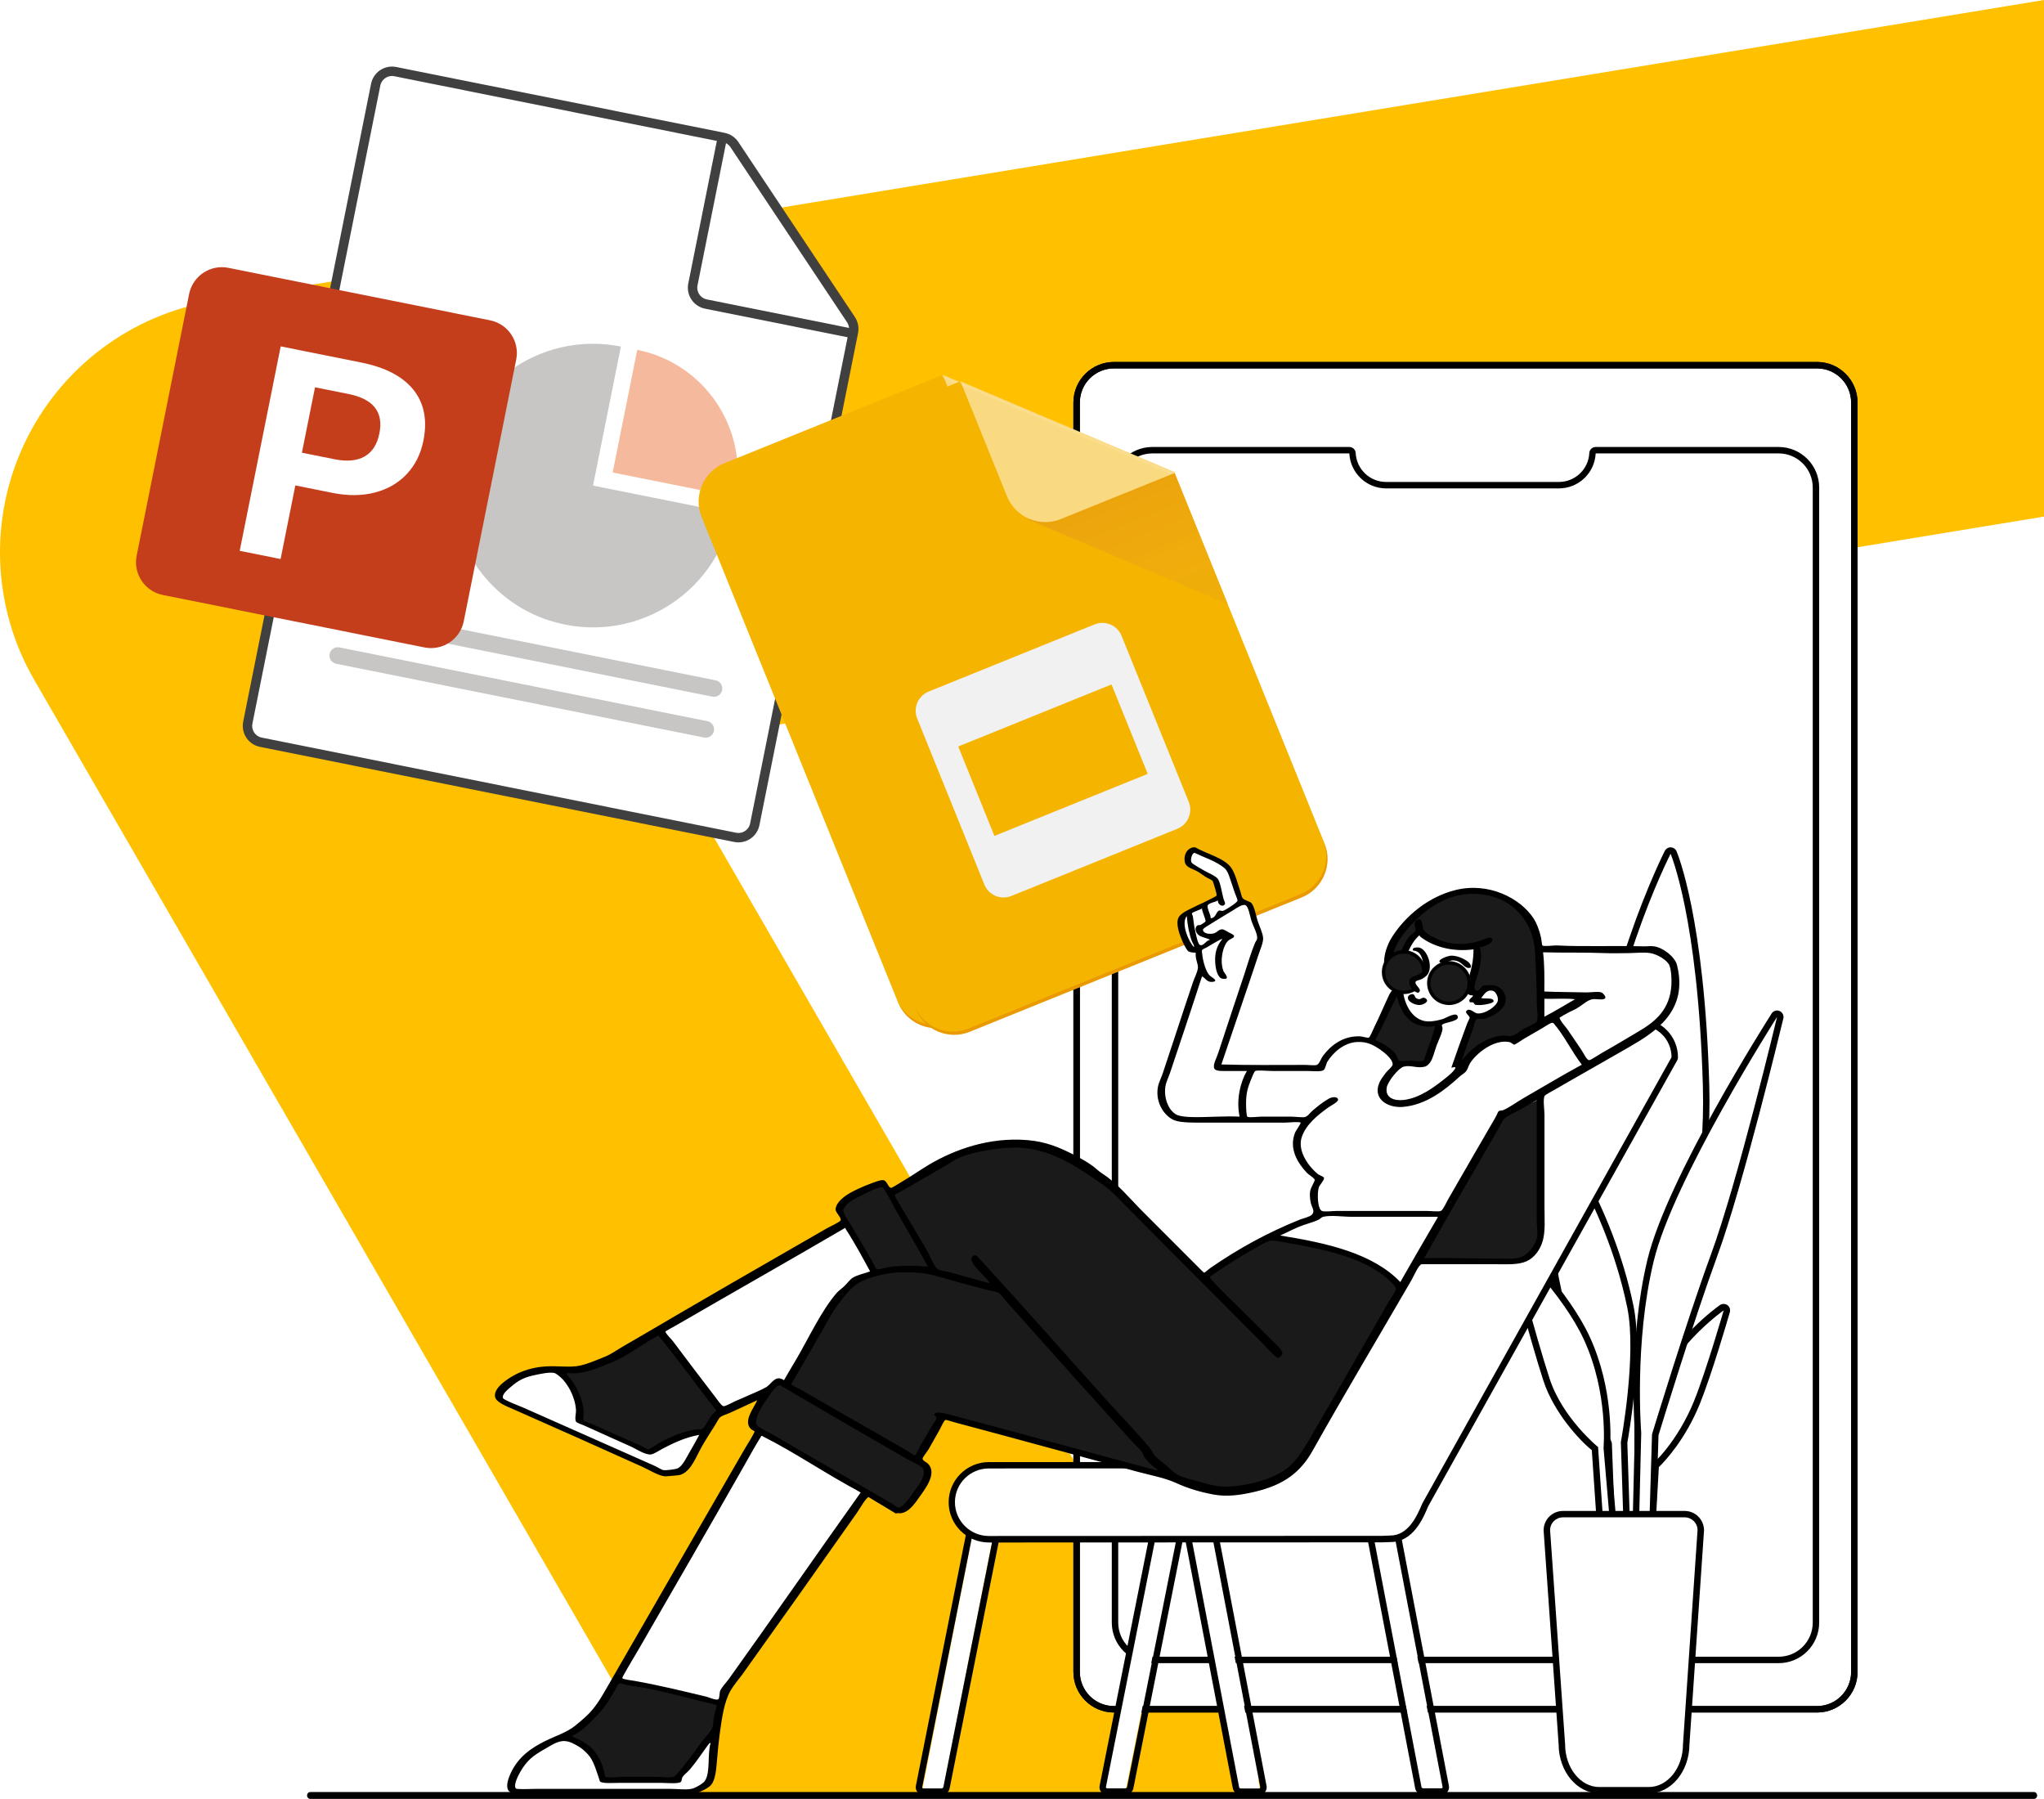 <svg width="1491" height="1312" xmlns="http://www.w3.org/2000/svg" xmlns:xlink="http://www.w3.org/1999/xlink" overflow="hidden"><defs><filter id="fx0" x="-10%" y="-10%" width="120%" height="120%" filterUnits="userSpaceOnUse" primitiveUnits="userSpaceOnUse"><feComponentTransfer color-interpolation-filters="sRGB"><feFuncR type="discrete" tableValues="0 0"/><feFuncG type="discrete" tableValues="0 0"/><feFuncB type="discrete" tableValues="0 0"/><feFuncA type="linear" slope="0.141" intercept="0"/></feComponentTransfer><feGaussianBlur stdDeviation="6.123 6.122"/></filter><clipPath id="clip1"><rect x="1988" y="542" width="1491" height="1312"/></clipPath><clipPath id="clip2"><rect x="-6.512" y="-3.506" width="273.023" height="284.013"/></clipPath><clipPath id="clip3"><rect x="0" y="0" width="261" height="277"/></clipPath><linearGradient x1="158.702" y1="59.157" x2="179.708" y2="111.06" gradientUnits="userSpaceOnUse" spreadMethod="reflect" id="fill4"><stop offset="0" stop-color="#ECA30E"/><stop offset="0.1" stop-color="#ECA40D" stop-opacity="0.998"/><stop offset="0.2" stop-color="#EDA60D" stop-opacity="0.996"/><stop offset="0.3" stop-color="#EDA80D" stop-opacity="0.994"/><stop offset="0.4" stop-color="#EEA90D" stop-opacity="0.992"/><stop offset="0.5" stop-color="#EEAB0C" stop-opacity="0.99"/><stop offset="0.6" stop-color="#EFAC0C" stop-opacity="0.988"/><stop offset="0.7" stop-color="#EFAC0B" stop-opacity="0.986"/><stop offset="0.8" stop-color="#EFAD0A" stop-opacity="0.984"/><stop offset="0.9" stop-color="#EFAD09" stop-opacity="0.982"/><stop offset="1" stop-color="#F0AE09" stop-opacity="0.98"/></linearGradient><linearGradient x1="2789.72" y1="899.802" x2="2831.65" y2="1003.42" gradientUnits="userSpaceOnUse" spreadMethod="reflect" id="fill5"><stop offset="0" stop-color="#ECA30E"/><stop offset="0.1" stop-color="#ECA40D" stop-opacity="0.998"/><stop offset="0.2" stop-color="#EDA60D" stop-opacity="0.996"/><stop offset="0.3" stop-color="#EDA80D" stop-opacity="0.994"/><stop offset="0.4" stop-color="#EEA90D" stop-opacity="0.992"/><stop offset="0.5" stop-color="#EEAB0C" stop-opacity="0.99"/><stop offset="0.6" stop-color="#EFAC0C" stop-opacity="0.988"/><stop offset="0.7" stop-color="#EFAC0B" stop-opacity="0.986"/><stop offset="0.8" stop-color="#EFAD0A" stop-opacity="0.984"/><stop offset="0.9" stop-color="#EFAD09" stop-opacity="0.982"/><stop offset="1" stop-color="#F0AE09" stop-opacity="0.98"/></linearGradient></defs><g clip-path="url(#clip1)" transform="translate(-1988 -542)"><path d="M3479 542 3479 918.764 2469.43 1084.71 2912.8 1852 2483.39 1852 2012.94 1037.83C1982.4 984.964 1979.75 920.551 2005.87 865.364 2031.99 810.176 2083.53 771.388 2143.75 761.462Z" fill="#FFC000" fill-rule="evenodd"/><path d="M2800.26 1788.95C2785.25 1788.95 2773 1776.75 2773 1761.7L2773 836.246C2773 821.247 2785.2 809 2800.26 809L3313.74 809C3328.75 809 3341 821.193 3341 836.246L3341 1761.75C3341 1776.75 3328.8 1789 3313.74 1789L2800.26 1789Z" fill="#FFFFFF" fill-rule="evenodd"/><path d="M3313.46 810.696C3327.2 810.696 3338.31 821.868 3338.31 835.577L3338.31 1761.42C3338.31 1775.19 3327.15 1786.3 3313.46 1786.3L2800.54 1786.3C2786.8 1786.3 2775.69 1775.13 2775.69 1761.42L2775.69 835.577C2775.69 821.814 2786.85 810.696 2800.54 810.696L3313.46 810.696 3313.46 810.696ZM3313.46 806 2800.54 806C2784.26 806 2771 819.277 2771 835.577L2771 1761.42C2771 1777.72 2784.26 1791 2800.54 1791L3313.46 1791C3329.74 1791 3343 1777.72 3343 1761.42L3343 835.577C3343 819.277 3329.74 806 3313.46 806L3313.46 806Z" fill-rule="evenodd"/><path d="M3313.46 810.696C3327.2 810.696 3338.31 821.868 3338.31 835.577L3338.31 1761.42C3338.31 1775.19 3327.15 1786.3 3313.46 1786.3L2800.54 1786.3C2786.8 1786.3 2775.69 1775.13 2775.69 1761.42L2775.69 835.577C2775.69 821.814 2786.85 810.696 2800.54 810.696L3313.46 810.696 3313.46 810.696ZM3313.46 806 2800.54 806C2784.26 806 2771 819.277 2771 835.577L2771 1761.42C2771 1777.72 2784.26 1791 2800.54 1791L3313.46 1791C3329.74 1791 3343 1777.72 3343 1761.42L3343 835.577C3343 819.277 3329.74 806 3313.46 806L3313.46 806Z" fill-rule="evenodd"/><path d="M2828.27 1753C2813.26 1753 2801 1740.8 2801 1725.74L2801 897.263C2801 882.255 2813.2 870 2828.27 870L2972.17 870C2973.41 870 2974.44 870.972 2974.49 872.214 2975.14 885.278 2985.94 895.536 2999.06 895.536L3125.2 895.536C3138.32 895.536 3149.12 885.278 3149.77 872.214 3149.82 870.972 3150.85 870 3152.09 870L3285.73 870C3300.74 870 3313 882.201 3313 897.263L3313 1725.74C3313 1740.75 3300.8 1753 3285.73 1753L2828.27 1753Z" fill="#FFFFFF" fill-rule="evenodd"/><path d="M3285.45 872.693C3299.2 872.693 3310.31 883.86 3310.31 897.563L3310.31 1725.44C3310.31 1739.19 3299.15 1750.31 3285.45 1750.31L2828.55 1750.31C2814.8 1750.31 2803.69 1739.14 2803.69 1725.44L2803.69 897.563C2803.69 883.807 2814.86 872.693 2828.55 872.693L2972.28 872.693C2972.98 886.881 2984.73 898.21 2999.13 898.21L3125.11 898.21C3139.51 898.21 3151.27 886.935 3151.97 872.693L3285.45 872.693 3285.45 872.693ZM3285.45 868 3151.97 868C3149.49 868 3147.44 869.942 3147.33 872.424 3146.74 884.238 3136.98 893.517 3125.11 893.517L2999.13 893.517C2987.27 893.517 2977.51 884.238 2976.91 872.424 2976.81 869.942 2974.76 868 2972.28 868L2828.55 868C2812.27 868 2799 881.271 2799 897.563L2799 1725.44C2799 1741.73 2812.27 1755 2828.55 1755L3285.45 1755C3301.73 1755 3315 1741.73 3315 1725.44L3315 897.563C3315 881.271 3301.73 868 3285.45 868L3285.45 868Z" fill-rule="evenodd"/><path d="M3190.88 1670C3190.51 1670 3190.13 1669.89 3189.8 1669.73L3186.3 1667.94C3185.49 1667.51 3185 1666.69 3185 1665.77L3186.35 1609.19C3185.65 1603.77 3185.11 1583.29 3197.41 1552.12 3210.21 1519.82 3242.92 1496.41 3244.32 1495.43 3244.75 1495.16 3245.19 1495 3245.67 1495 3246.16 1495 3246.64 1495.16 3247.02 1495.43 3247.83 1496.03 3248.21 1497.06 3247.88 1497.98 3247.78 1498.41 3235.09 1542.53 3226.35 1564.48 3215.44 1591.74 3199.9 1607.57 3196.28 1610.98L3193.15 1667.72C3193.1 1668.54 3192.66 1669.24 3191.96 1669.62 3191.69 1669.89 3191.26 1670 3190.88 1670Z" fill="#FFFFFF" fill-rule="evenodd"/><path d="M3245.34 1497.7C3245.34 1497.7 3232.65 1541.71 3223.75 1563.74 3211.61 1593.81 3193.44 1609.85 3193.44 1609.85L3190.24 1667.36 3186.72 1665.57 3188.08 1609.2C3188.08 1609.2 3184.98 1588.3 3199.03 1553.15 3211.83 1521.19 3245.34 1497.7 3245.34 1497.7L3245.34 1497.7ZM3245.34 1493C3244.25 1493 3243.33 1493.32 3242.57 1493.86 3240.56 1495.27 3207.7 1518.81 3194.69 1551.37 3182.92 1580.85 3182.44 1601.7 3183.47 1609.04 3183.36 1609.04 3182 1665.41 3182 1665.41 3181.95 1667.19 3182.92 1668.87 3184.55 1669.68L3188.08 1671.46C3188.73 1671.78 3189.49 1672 3190.24 1672 3191.06 1672 3191.87 1671.78 3192.58 1671.41 3193.93 1670.6 3194.85 1669.19 3194.91 1667.63L3198.05 1612.01C3202.77 1607.42 3217.57 1591.6 3228.09 1565.52 3236.66 1544.3 3248.48 1503.75 3249.73 1499.37 3249.94 1498.89 3250 1498.35 3250 1497.75 3250.05 1495.11 3247.94 1493 3245.34 1493 3245.34 1493 3245.34 1493 3245.34 1493Z" fill-rule="evenodd"/><path d="M3171.72 1734C3171.13 1734 3170.59 1733.78 3170.17 1733.41 3169.69 1732.98 3169.42 1732.33 3169.42 1731.68L3169.74 1546.92C3168.4 1541.31 3148.4 1457.18 3151.28 1369.01 3154.76 1263.9 3203.81 1165.32 3204.29 1164.29 3204.67 1163.49 3205.47 1163 3206.38 1163 3207.34 1163.05 3208.15 1163.59 3208.52 1164.4 3209.32 1166.34 3228.47 1212.88 3231.84 1334.44 3235.1 1451.14 3187.18 1538.72 3182.74 1546.6L3182.74 1730.71C3182.74 1731.9 3181.83 1732.92 3180.65 1733.03 3180.6 1733.08 3171.83 1734 3171.72 1734Z" fill="#FFFFFF" fill-rule="evenodd"/><path d="M3206.61 1164.69C3206.61 1164.69 3226.68 1211.43 3230.16 1333.98 3233.64 1456.58 3180.23 1545.57 3180.23 1545.57L3180.23 1730.44 3171.47 1731.36 3171.8 1546.16C3171.8 1546.16 3149.98 1460.09 3153.03 1368.51 3156.56 1262.64 3206.61 1164.69 3206.61 1164.69L3206.61 1164.69ZM3206.61 1160C3204.81 1160 3203.23 1160.97 3202.42 1162.54 3201.93 1163.51 3151.83 1262.64 3148.3 1368.35 3145.36 1455.66 3165.16 1538.98 3167.06 1546.75L3166.74 1731.36C3166.74 1732.71 3167.28 1733.95 3168.31 1734.81 3169.18 1735.57 3170.33 1736 3171.47 1736 3171.63 1736 3171.8 1736 3171.96 1736L3180.72 1735.08C3183.11 1734.81 3184.9 1732.82 3184.9 1730.44L3184.9 1546.81C3191.1 1535.91 3238.1 1448.92 3234.84 1333.87 3231.41 1211.8 3211.77 1164.8 3210.96 1162.86 3210.25 1161.19 3208.62 1160.11 3206.77 1160 3206.61 1160 3206.61 1160 3206.61 1160Z" fill-rule="evenodd"/><path d="M3170.35 1762C3169.75 1762 3169.21 1761.78 3168.78 1761.41 3168.29 1760.97 3168.02 1760.38 3168.02 1759.79L3161.73 1595.46C3160.16 1591.31 3145.25 1551.64 3130.61 1507.07 3115.16 1459.96 3108.27 1359.8 3108 1355.54 3107.95 1354.4 3108.65 1353.43 3109.74 1353.11 3109.95 1353.05 3110.17 1353 3110.33 1353 3111.2 1353 3112.01 1353.49 3112.45 1354.3 3120.53 1364.49 3161.84 1419.86 3177.61 1495.74 3184.83 1530.44 3173.44 1592.12 3172.9 1594.76L3178.32 1759.25C3178.37 1760.49 3177.4 1761.57 3176.1 1761.68 3176.1 1761.68 3170.35 1762 3170.35 1762Z" fill="#FFFFFF" fill-rule="evenodd"/><path d="M3110.63 1354.65C3110.74 1354.86 3158.13 1413.52 3175 1495.62 3182.15 1530.29 3170.33 1593.81 3170.33 1593.81L3175.65 1758.98 3170.06 1759.3 3163.77 1594.46C3163.77 1594.46 3148.3 1553.19 3132.88 1505.72 3117.56 1458.35 3110.69 1354.97 3110.63 1354.65L3110.63 1354.65ZM3110.63 1350C3110.2 1350 3109.83 1350.05 3109.4 1350.16 3107.25 1350.76 3105.85 1352.75 3106.01 1354.97 3106.28 1359.24 3113.16 1459.75 3128.53 1507.17 3142.71 1550.76 3157.11 1589.65 3159.26 1595.38L3165.49 1759.46C3165.55 1760.71 3166.08 1761.89 3167 1762.76 3167.86 1763.57 3168.99 1764 3170.11 1764 3170.38 1764 3175.97 1763.68 3175.97 1763.68 3178.5 1763.51 3180.43 1761.41 3180.38 1758.87L3175.06 1594.24C3176.24 1587.71 3186.55 1528.67 3179.62 1494.75 3163.88 1418.32 3122.67 1362.48 3114.56 1352.05 3114.72 1352.27 3114.82 1352.54 3114.88 1352.59 3113.96 1350.97 3112.35 1350 3110.63 1350L3110.63 1350Z" fill-rule="evenodd"/><path d="M3189.22 1737C3189.06 1737 3188.85 1737 3188.68 1736.95L3181.77 1735.22C3180.7 1734.95 3180 1733.97 3180 1732.89L3183.48 1587.09C3183.43 1586.66 3178.39 1520.78 3192.49 1461.28 3206.59 1401.73 3278.64 1286.94 3281.7 1282.08 3282.13 1281.38 3282.88 1281 3283.68 1281 3284 1281 3284.27 1281.05 3284.59 1281.16 3285.66 1281.59 3286.2 1282.73 3285.93 1283.86 3285.66 1285.05 3257.3 1405.02 3238.38 1457.34 3221.17 1504.78 3197.58 1583.09 3195.98 1588.55L3191.63 1734.73C3191.63 1735.43 3191.26 1736.08 3190.72 1736.51 3190.19 1736.84 3189.7 1737 3189.22 1737Z" fill="#FFFFFF" fill-rule="evenodd"/><path d="M3284.28 1283.69C3284.28 1283.69 3255.56 1403.9 3236.18 1456.61 3217.99 1506.14 3193.07 1588.04 3193.07 1588.04L3188.67 1734.31 3181.67 1732.58 3185.2 1587.02C3185.2 1587.02 3179.88 1521.63 3194.27 1461.9 3208.6 1402.12 3284.28 1283.69 3284.28 1283.69L3284.28 1283.69ZM3284.28 1279C3284.11 1279 3283.95 1279 3283.84 1279 3283.08 1279.05 3282.32 1279.32 3281.73 1279.76 3281.29 1280.03 3280.91 1280.4 3280.59 1280.78 3280.48 1280.94 3280.37 1281.05 3280.31 1281.21 3276.68 1286.93 3204.04 1401.15 3189.71 1460.77 3175.81 1518.66 3180.2 1582.54 3180.53 1587.12L3177 1732.47C3176.95 1734.68 3178.41 1736.57 3180.58 1737.11L3187.59 1738.84C3187.97 1738.95 3188.35 1739 3188.73 1739 3189.76 1739 3190.74 1738.68 3191.55 1738.03 3192.69 1737.17 3193.34 1735.87 3193.4 1734.47L3197.79 1588.8C3200.07 1581.3 3223.53 1504.79 3240.63 1458.18 3259.36 1407.19 3287.05 1292.27 3288.78 1285.1 3288.95 1284.67 3289 1284.18 3289 1283.69 3289 1281.16 3286.94 1279.05 3284.39 1279 3284.28 1279 3284.28 1279 3284.28 1279Z" fill-rule="evenodd"/><path d="M3158.59 1668C3158.16 1668 3157.72 1667.89 3157.4 1667.68 3156.75 1667.3 3156.31 1666.6 3156.26 1665.84L3151.63 1598.89C3145 1593.71 3124.07 1573.38 3116.02 1548.94 3106.02 1518.62 3088.24 1451.56 3088.08 1450.91 3087.81 1449.89 3088.24 1448.86 3089.17 1448.32 3089.55 1448.11 3089.93 1448 3090.36 1448 3090.96 1448 3091.56 1448.22 3091.99 1448.65 3093.52 1450.1 3130.11 1484.9 3145.82 1518.94 3163.87 1557.95 3160.5 1597.11 3160.33 1598.78L3165.99 1663.41C3166.1 1664.39 3165.5 1665.36 3164.57 1665.73L3159.57 1667.89C3159.25 1667.95 3158.92 1668 3158.59 1668Z" fill="#FFFFFF" fill-rule="evenodd"/><path d="M3090.68 1449.65C3090.68 1449.65 3127.88 1485.24 3143.49 1519.26 3161.31 1558.2 3157.7 1598.01 3157.7 1598.01L3163.3 1663.09 3158.35 1665.25 3153.72 1597.36C3153.45 1597.3 3127.66 1575.97 3118.4 1547.62 3108.33 1517.05 3090.68 1449.65 3090.68 1449.65L3090.68 1449.65ZM3090.68 1445C3089.87 1445 3089.06 1445.22 3088.31 1445.65 3086.53 1446.73 3085.61 1448.83 3086.15 1450.83 3086.31 1451.48 3103.92 1518.72 3113.88 1549.13 3121.52 1572.46 3140.58 1592.88 3149.14 1599.63L3153.66 1665.63C3153.77 1667.14 3154.58 1668.49 3155.93 1669.3 3156.68 1669.73 3157.49 1670 3158.35 1670 3158.99 1670 3159.64 1669.89 3160.23 1669.62L3165.19 1667.46C3167.02 1666.65 3168.15 1664.76 3167.98 1662.76L3162.44 1598.06C3162.82 1593.36 3165.13 1555.29 3147.8 1517.37 3132.02 1482.91 3095.52 1447.75 3093.96 1446.3 3092.99 1445.43 3091.86 1445 3090.68 1445L3090.68 1445Z" fill-rule="evenodd"/><path d="M3155.2 1847C3140.16 1847 3127.93 1832.05 3127.93 1813.67L3117 1658.77C3117 1652.21 3122.25 1647 3128.69 1647L3217.31 1647C3223.75 1647 3229 1652.21 3229 1658.61L3218.4 1813.83C3218.4 1832.05 3206.17 1847 3191.13 1847L3155.2 1847Z" fill="#FFFFFF" fill-rule="evenodd"/><path d="M3216.9 1648.66C3222.11 1648.66 3226.28 1652.82 3226.28 1658.02L3215.66 1814.12C3215.66 1831.38 3204.49 1845.35 3190.66 1845.35L3154.66 1845.35C3140.84 1845.35 3129.67 1831.38 3129.67 1814.12L3118.72 1658.02C3118.72 1652.82 3122.95 1648.66 3128.1 1648.66L3216.9 1648.66 3216.9 1648.66ZM3216.9 1644 3128.1 1644C3120.34 1644 3114 1650.28 3114 1658.02 3114 1658.13 3114 1658.23 3114 1658.34L3124.95 1814.28C3125.01 1833.98 3138.29 1850 3154.66 1850L3190.66 1850C3206.98 1850 3220.27 1833.98 3220.37 1814.28L3231 1658.34C3231 1658.23 3231 1658.13 3231 1658.02 3230.95 1650.28 3224.66 1644 3216.9 1644L3216.9 1644Z" fill-rule="evenodd"/><path d="M2862.16 1619 2849.05 1619C2848.4 1619 2847.91 1619.38 2848.02 1619.92L2891.48 1846.08C2891.59 1846.57 2892.19 1847 2892.84 1847L2905.95 1847C2906.6 1847 2907.09 1846.62 2906.98 1846.08L2863.52 1619.92C2863.41 1619.38 2862.81 1619 2862.16 1619Z" fill="#FFFFFF" fill-rule="evenodd"/><path d="M2706.06 1623 2718.97 1623C2719.61 1623 2720.09 1623.38 2719.99 1623.92L2676.28 1846.08C2676.17 1846.57 2675.58 1847 2674.94 1847L2662.03 1847C2661.39 1847 2660.91 1846.62 2661.02 1846.08L2704.72 1623.92C2704.83 1623.38 2705.42 1623 2706.06 1623Z" fill="#FFFFFF" fill-rule="evenodd"/><path d="M2995.91 1619 2983.02 1619C2982.38 1619 2981.95 1619.38 2982 1619.87L3024.74 1846.08C3024.85 1846.57 3025.44 1847 3026.08 1847L3038.97 1847C3039.61 1847 3040.09 1846.62 3039.99 1846.08L2997.25 1619.87C2997.14 1619.38 2996.55 1619 2995.91 1619Z" fill="#FFFFFF" fill-rule="evenodd"/><path d="M2839.82 1623 2852.95 1623C2853.6 1623 2854.09 1623.38 2853.99 1623.92L2809.54 1846.08C2809.43 1846.57 2808.83 1847 2808.18 1847L2795.05 1847C2794.4 1847 2793.91 1846.62 2794.02 1846.08L2838.46 1623.92C2838.57 1623.43 2839.17 1623 2839.82 1623Z" fill="#FFFFFF" fill-rule="evenodd"/><path d="M2862.74 1618.7C2863.39 1618.7 2863.98 1619.08 2864.09 1619.62L2907.3 1845.49C2907.41 1845.98 2906.92 1846.41 2906.27 1846.41L2893.24 1846.41C2892.59 1846.41 2891.99 1846.03 2891.89 1845.49L2848.68 1619.62C2848.57 1619.13 2849.06 1618.7 2849.71 1618.7L2862.74 1618.7 2862.74 1618.7ZM2862.74 1614 2849.71 1614C2847.92 1614 2846.3 1614.76 2845.22 1616.05 2844.19 1617.29 2843.81 1618.91 2844.08 1620.43L2887.29 1846.3C2887.83 1849 2890.32 1851 2893.24 1851L2906.27 1851C2908.05 1851 2909.68 1850.24 2910.76 1848.95 2911.79 1847.71 2912.22 1846.14 2911.89 1844.57L2868.69 1618.7C2868.2 1616 2865.71 1614 2862.74 1614L2862.74 1614Z" fill-rule="evenodd"/><path d="M2719.26 1622.69C2719.91 1622.69 2720.4 1623.07 2720.29 1623.6L2676.12 1845.45C2676.01 1845.94 2675.41 1846.37 2674.76 1846.37L2661.72 1846.37C2661.07 1846.37 2660.58 1845.99 2660.69 1845.45L2704.86 1623.6C2704.97 1623.12 2705.57 1622.69 2706.22 1622.69L2719.26 1622.69 2719.26 1622.69ZM2719.26 1618 2706.22 1618C2703.29 1618 2700.75 1619.99 2700.26 1622.74L2656.08 1844.53C2655.81 1846.15 2656.19 1847.77 2657.22 1848.95 2658.3 1850.25 2659.93 1851 2661.72 1851L2674.76 1851C2677.74 1851 2680.23 1849.01 2680.72 1846.26L2724.89 1624.47C2725.22 1622.9 2724.79 1621.29 2723.76 1620.05 2722.73 1618.75 2721.05 1618 2719.26 1618L2719.26 1618Z" fill-rule="evenodd"/><path d="M2995.76 1618.7C2996.41 1618.7 2997.01 1619.07 2997.11 1619.56L3040.32 1845.39C3040.43 1845.87 3039.94 1846.3 3039.29 1846.3L3026.26 1846.3C3025.61 1846.3 3025.02 1845.93 3024.91 1845.39L2981.7 1619.56C2981.59 1619.07 2982.08 1618.7 2982.73 1618.7L2995.76 1618.7 2995.76 1618.7ZM2995.76 1614 2982.73 1614C2980.95 1614 2979.32 1614.76 2978.24 1616.05 2977.21 1617.29 2976.78 1618.86 2977.11 1620.42L3020.31 1846.3C3020.8 1849 3023.29 1851 3026.26 1851L3039.29 1851C3041.08 1851 3042.7 1850.24 3043.78 1848.95 3044.81 1847.71 3045.19 1846.09 3044.92 1844.58L3001.71 1618.75C3001.17 1616 2998.68 1614 2995.76 1614L2995.76 1614Z" fill-rule="evenodd"/><path d="M2853.29 1622.63C2853.93 1622.63 2854.42 1623.01 2854.31 1623.55L2810.14 1845.4C2810.03 1845.88 2809.43 1846.31 2808.78 1846.31L2795.74 1846.31C2795.09 1846.31 2794.6 1845.94 2794.71 1845.4L2838.88 1623.55C2838.99 1623.07 2839.59 1622.63 2840.24 1622.63L2853.29 1622.63 2853.29 1622.63ZM2853.29 1618 2840.24 1618C2837.31 1618 2834.77 1619.99 2834.28 1622.74L2790.11 1844.53C2789.78 1846.1 2790.21 1847.71 2791.24 1848.95 2792.33 1850.25 2793.95 1851 2795.74 1851L2808.78 1851C2811.71 1851 2814.2 1849.01 2814.74 1846.31L2858.92 1624.47C2859.19 1622.85 2858.81 1621.23 2857.78 1620.05 2856.64 1618.75 2855.02 1618 2853.29 1618L2853.29 1618Z" fill-rule="evenodd"/><path d="M2709.1 1665C2694.15 1665 2682 1652.85 2682 1638 2682 1623.1 2694.15 1610.95 2709.1 1610.95L2875.74 1610.89 3042.82 1311.62 3042.98 1311.3C3047.41 1301.63 3054.1 1287 3068.35 1287L3184.2 1287C3198.39 1287 3210 1298.56 3210 1312.81 3210 1313.19 3209.89 1313.62 3209.73 1313.95L3027.7 1640.05C3024.46 1647.88 3017.55 1664.73 3002.22 1664.73 3002.22 1664.73 2997.69 1664.95 2996.55 1664.95L2709.1 1665Z" fill="#FFFFFF" fill-rule="evenodd"/><path d="M3183.91 1289.63C3196.85 1289.63 3207.31 1300.14 3207.31 1313.08L3025.5 1638.54C3021.4 1648.41 3014.99 1661.93 3002.05 1661.93 3002.05 1661.93 2997.52 1662.15 2996.39 1662.15L2709.33 1662.26C2695.69 1662.26 2684.58 1651.21 2684.58 1637.63 2684.58 1623.99 2695.64 1613 2709.33 1613L2877.17 1612.94 3044.75 1313.08C3049.12 1303.49 3055.26 1289.63 3068.15 1289.63L3183.91 1289.63 3183.91 1289.63ZM3183.91 1285 3068.2 1285C3052.51 1285 3045.45 1300.41 3040.76 1310.65L3040.6 1310.98 2874.48 1608.31 2709.38 1608.36C2693.16 1608.36 2680 1621.51 2680 1637.68 2680 1653.85 2693.21 1667 2709.38 1667L2996.44 1666.89C2997.63 1666.89 3002.37 1666.68 3002.37 1666.68 3018.87 1666.68 3026.2 1649.27 3029.76 1640.65L3211.41 1315.4C3211.78 1314.7 3212 1313.94 3212 1313.13 3212 1297.56 3199.38 1285 3183.91 1285L3183.91 1285Z" fill-rule="evenodd"/><path d="M3471.68 1854 2214.32 1854C2213.03 1854 2212 1852.9 2212 1851.5 2212 1850.1 2213.03 1849 2214.32 1849L3471.68 1849C3472.98 1849 3474 1850.1 3474 1851.5 3474 1852.9 3472.98 1854 3471.68 1854Z" fill-rule="evenodd"/><path d="M2515.98 642.277 2276.37 594.233C2269.78 592.911 2263.37 597.179 2262.05 603.77L2168.76 1069.02C2167.44 1075.61 2171.71 1082.02 2178.3 1083.34L2524.26 1152.71C2530.85 1154.03 2537.26 1149.76 2538.58 1143.17L2610.54 784.259C2611.17 781.098 2610.52 777.809 2608.74 775.124L2523.72 647.463C2521.93 644.778 2519.15 642.911 2515.98 642.277Z" stroke="#404040" stroke-width="6.875" stroke-miterlimit="8" fill="#FFFFFF" fill-rule="evenodd"/><path d="M2514.96 642.071 2493.43 749.437C2492.11 756.028 2496.38 762.437 2502.97 763.758L2610.34 785.285" stroke="#404040" stroke-width="6.875" stroke-miterlimit="8" fill="none" fill-rule="evenodd"/><path d="M2452.84 797.139C2502.26 807.047 2534.28 855.138 2524.38 904.55L2434.91 886.611 2452.84 797.139Z" fill="#F5BA9D" fill-rule="evenodd"/><path d="M2521.98 916.479C2509.99 976.282 2448.65 1013.62 2388.83 994.596 2343.37 980.137 2313.32 935.018 2317.51 887.492 2323.01 824.963 2381.11 782.757 2440.92 794.748L2420.58 896.148 2521.98 916.479ZM2504.02 1067.99 2420.51 1051.25 2319.11 1030.92 2235.6 1014.17C2232.31 1013.51 2229.1 1015.65 2228.44 1018.94 2227.78 1022.23 2229.92 1025.44 2233.21 1026.1L2316.72 1042.84 2418.12 1063.18 2501.62 1079.92C2504.92 1080.58 2508.12 1078.44 2508.78 1075.15 2509.44 1071.86 2507.31 1068.65 2504.02 1067.99ZM2510 1038.17 2426.49 1021.42 2325.09 1001.09 2241.58 984.348C2238.29 983.688 2235.08 985.825 2234.42 989.117 2233.76 992.41 2235.9 995.618 2239.19 996.278L2322.7 1013.02 2424.1 1033.35 2507.6 1050.1C2510.9 1050.76 2514.1 1048.62 2514.76 1045.33 2515.42 1042.03 2513.29 1038.83 2510 1038.17Z" fill="#C8C6C4" fill-rule="evenodd"/><path d="M2106.77 975.932 2297.64 1014.2C2310.82 1016.84 2323.64 1008.3 2326.28 995.127L2364.55 804.255C2367.2 791.079 2358.66 778.254 2345.48 775.612L2154.61 737.342C2141.43 734.7 2128.61 743.24 2125.96 756.417L2087.69 947.289C2085.05 960.465 2093.59 973.29 2106.77 975.932Z" fill="#C43E1C" fill-rule="evenodd"/><path d="M2251.53 806.412C2269.17 809.948 2281.88 816.61 2289.66 826.373 2297.44 836.142 2299.84 848.516 2296.84 863.476 2294.91 873.086 2290.88 881.161 2284.75 887.714 2278.62 894.27 2270.86 898.764 2261.48 901.208 2252.11 903.641 2241.79 903.732 2230.54 901.477L2203.44 896.042 2192.68 949.725 2162.86 943.746 2192.76 794.628 2251.53 806.412ZM2208.22 872.183 2231.89 876.927C2241.11 878.776 2248.49 878.092 2254.04 874.886 2259.58 871.672 2263.16 866.073 2264.76 858.086 2267.87 842.577 2260.4 833.008 2242.33 829.385L2217.79 824.465 2208.22 872.183Z" fill="#FFFFFF" fill-rule="evenodd"/><g clip-path="url(#clip2)" filter="url(#fx0)" transform="matrix(1.996 0 0 1.996 2460 777)"><g clip-path="url(#clip3)" transform="translate(-2.27374e-13 0)"><path d="M107.635 19.404 28.278 51.514C20.576 54.63 16.824 63.482 19.941 71.183L91.725 248.549C94.842 256.25 103.694 260.001 111.396 256.885L232.765 207.775C240.467 204.658 244.219 195.808 241.102 188.106L186.32 52.748 144.198 42.632 107.635 19.404Z" fill="#F4B400" fill-rule="evenodd"/><path d="M157.086 108.032 96.401 132.587C92.55 134.145 90.674 138.571 92.233 142.422L116.79 203.099C118.349 206.95 122.775 208.826 126.626 207.267L187.311 182.713C191.162 181.154 193.038 176.729 191.479 172.878L166.922 112.2C165.363 108.35 160.937 106.474 157.086 108.032ZM176.476 162.653 120.46 185.319 107.236 152.646 163.253 129.98 176.476 162.653Z" fill="#F1F1F1" fill-rule="evenodd"/><path d="M132.742 69.661 205.669 100.555 186.32 52.748Z" fill="url(#fill4)" fill-rule="evenodd"/><path d="M108.045 19.221 125.047 61.228C128.178 68.965 136.981 72.695 144.718 69.564L186.73 52.565 108.045 19.221Z" fill="#FADA80" fill-rule="evenodd"/><path d="M107.635 19.404 108.107 20.571 185.153 53.22 186.32 52.748Z" fill="#FFFFFF" fill-rule="evenodd" fill-opacity="0.102"/><path d="M232.293 206.608 110.924 255.718C103.222 258.835 94.37 255.084 91.253 247.382L91.725 248.549C94.842 256.25 103.694 260.001 111.396 256.885L232.765 207.775C240.468 204.658 244.219 195.808 241.102 188.106L240.63 186.939C243.747 194.641 239.996 203.492 232.293 206.608Z" fill="#BF360C" fill-rule="evenodd" fill-opacity="0.2"/></g></g><path d="M2687.78 820.44 2529.37 884.545C2513.99 890.767 2506.5 908.437 2512.73 923.812L2656.02 1277.9C2662.24 1293.28 2679.91 1300.77 2695.29 1294.55L2937.56 1196.5C2952.93 1190.28 2960.42 1172.61 2954.2 1157.24L2844.85 887.008 2760.76 866.813 2687.78 820.44Z" fill="#F4B400" fill-rule="evenodd"/><path d="M2786.49 997.377 2665.35 1046.4C2657.67 1049.51 2653.92 1058.34 2657.03 1066.03L2706.05 1187.17C2709.17 1194.86 2718 1198.6 2725.69 1195.49L2846.82 1146.47C2854.51 1143.36 2858.26 1134.52 2855.15 1126.83L2806.12 1005.7C2803.01 998.011 2794.18 994.266 2786.49 997.377ZM2825.2 1106.42 2713.38 1151.67 2686.98 1086.44 2798.8 1041.19 2825.2 1106.42Z" fill="#F1F1F1" fill-rule="evenodd"/><path d="M2737.9 920.773 2883.47 982.45 2844.85 887.009Z" fill="url(#fill5)" fill-rule="evenodd"/><path d="M2688.6 820.075 2722.54 903.938C2728.79 919.384 2746.36 926.831 2761.8 920.58L2845.67 886.643 2688.6 820.075Z" fill="#FADA80" fill-rule="evenodd"/><path d="M2687.78 820.441 2688.72 822.77 2842.52 887.951 2844.85 887.009Z" fill="#FFFFFF" fill-rule="evenodd" fill-opacity="0.102"/><path d="M2936.62 1194.17 2694.34 1292.22C2678.97 1298.44 2661.3 1290.95 2655.08 1275.57L2656.02 1277.9C2662.24 1293.28 2679.91 1300.77 2695.29 1294.54L2937.56 1196.5C2952.93 1190.28 2960.42 1172.61 2954.2 1157.24L2953.26 1154.91C2959.48 1170.28 2951.99 1187.95 2936.62 1194.17Z" fill="#BF360C" fill-rule="evenodd" fill-opacity="0.2"/><path d="M2934.87 1612.11C2934.87 1612.11 2979.49 1534.77 3020.43 1463.74 3021.08 1462.61 3102.22 1461.42 3102.87 1460.34 3115.06 1439.2 3111.07 1418.38 3111.55 1398.16 3112.36 1366.12 3112.2 1338.72 3112.2 1338.72L3189.67 1294.88C3189.67 1294.88 3205.96 1284.2 3208.98 1268.13 3212 1252.06 3208.5 1238.14 3195.93 1235.77 3183.36 1233.39 3110.69 1234.85 3110.69 1234.85 3110.69 1234.85 3108.64 1207.83 3090.46 1200.01 3072.28 1192.19 3049.73 1185.99 3025.45 1204.97 2983.48 1237.82 3004.63 1262.84 3004.63 1262.84L2989.36 1300.81C2989.36 1300.81 2974.15 1294.61 2965.08 1303.29 2956.02 1311.97 2951.11 1321.3 2951.11 1321.3L2876.12 1320.06 2907.25 1228.59 2899.81 1203.41C2899.81 1203.41 2897.32 1200.33 2895.44 1200.6 2893.6 1200.87 2892.95 1200.93 2892.95 1200.93L2884.54 1175.42C2884.54 1175.42 2861.02 1159.4 2857.78 1162.37 2854.54 1165.28 2852.66 1168.19 2854.65 1171.1 2856.65 1174.02 2873.32 1183.83 2873.32 1183.83L2875.8 1196.88 2852.76 1208.1C2852.76 1208.1 2847.31 1208.48 2848.72 1216.19 2850.12 1223.9 2853.3 1233.88 2856.49 1235.17 2859.67 1236.47 2862.1 1234.85 2862.1 1234.85 2862.1 1234.85 2862.1 1242.94 2862.42 1245.1 2862.74 1247.31 2863.98 1249.47 2863.98 1249.47L2835.34 1332.52C2835.34 1332.52 2831.51 1349.19 2841.27 1353.99 2851.04 1358.79 2855.57 1358.95 2855.57 1358.95L2941.13 1358.63C2941.13 1358.63 2929.75 1366.88 2933.96 1378.2 2938.22 1389.58 2950.14 1403.71 2950.14 1403.71 2950.14 1403.71 2945.18 1407.7 2946.09 1413.69 2947.01 1419.68 2948.9 1428.63 2948.9 1428.63 2948.9 1428.63 2926.94 1437.85 2907.52 1449.45 2888.1 1461.1 2865.82 1472.8 2865.82 1472.8L2792.4 1402.8C2792.4 1402.8 2753.18 1370.33 2715.52 1377.29 2671.39 1385.43 2638.38 1411.48 2638.38 1411.48 2638.38 1411.48 2635.57 1403.71 2629.04 1405.55 2622.51 1407.43 2599.48 1417.52 2599.48 1422.64 2599.48 1427.82 2603.2 1432.89 2603.2 1432.89L2433.32 1532.72C2433.32 1532.72 2412.01 1543.29 2396.9 1541.72 2381.8 1540.16 2366.32 1543.34 2360.81 1548.25 2355.31 1553.16 2348.68 1558.39 2351.8 1561.63 2354.88 1564.86 2471.3 1616.69 2471.3 1616.69 2471.3 1616.69 2482.3 1619.17 2487.16 1612.65 2492.01 1606.12 2510.79 1575.92 2510.79 1575.92L2547.47 1556.02C2547.47 1556.02 2533.99 1573.76 2535.33 1577.81 2536.68 1581.8 2538.73 1585.9 2538.73 1585.9L2424.53 1788.09C2424.53 1788.09 2412.28 1803.62 2395.88 1809.88 2379.48 1816.08 2366.21 1827.51 2363.51 1833.5 2360.81 1839.48 2357.31 1847.36 2361.03 1848.44 2364.75 1849.51 2493.26 1850 2493.26 1850 2493.26 1850 2505.66 1846.66 2507.88 1832.9 2510.09 1819.15 2510.41 1801.08 2510.68 1795.58 2510.95 1790.08 2515.97 1776.92 2515.97 1776.92L2619.28 1631.04C2619.28 1631.04 2638.59 1646.03 2643.55 1644.09 2648.52 1642.15 2659.09 1626.56 2661.63 1622.62 2667.61 1613.35 2657.9 1609.57 2657.9 1609.57L2676.57 1575.38 2873.21 1630.44C2873.21 1630.44 2895.27 1632.49 2909.62 1626.4 2923.97 1620.36 2934.87 1612.11 2934.87 1612.11Z" fill="#FFFFFF" fill-rule="evenodd"/><path d="M3112 1288.15 3093.43 1299.37C3093.43 1299.37 3081.41 1296.78 3071.16 1304.66 3060.91 1312.53 3055.71 1323 3055.71 1323L3049.81 1321.11 3061.88 1285.34C3061.88 1285.34 3071.75 1285.56 3077.66 1279.73 3083.56 1273.9 3086.14 1266.46 3081.36 1264.46 3076.64 1262.52 3072.99 1263.54 3072.99 1263.54L3064.62 1268.83 3060.27 1265.43C3060.27 1265.43 3061.72 1257.45 3063.65 1251.73 3065.58 1246.01 3065.21 1233.06 3065.21 1233.06 3065.21 1233.06 3049.27 1235.11 3039.5 1231.17 3029.74 1227.23 3024.32 1222.48 3024.32 1222.48 3024.32 1222.48 3015.36 1227.88 3012.89 1234.95 3010.37 1241.96 3009.51 1246.44 3009.51 1246.44L3007.15 1256.58 3001.46 1251.46C3001.46 1251.46 2998.24 1235.16 3008.86 1224.05 3019.54 1212.93 3037.52 1191.89 3058.39 1192 3079.21 1192.11 3105.94 1199.72 3108.83 1226.21 3111.84 1252.75 3112 1288.15 3112 1288.15Z" fill="#1A1A1A" fill-rule="evenodd"/><path d="M3112.89 1343 3083.31 1355.7 3022 1461.84 3088.6 1462.16C3088.6 1462.16 3110.4 1469.59 3111.97 1440.15 3113.48 1410.71 3112.89 1343 3112.89 1343Z" fill="#1A1A1A" fill-rule="evenodd"/><path d="M3038 1288.96 3028.52 1316.45 3007.03 1318C3007.03 1318 3004.29 1312.54 3000.4 1309.32 2996.45 1306.11 2989 1302.52 2989 1302.52L3005.11 1267 3009.22 1267.32C3009.22 1267.32 3008.29 1281.73 3020.3 1286.77 3032.3 1291.91 3038 1288.96 3038 1288.96Z" fill="#1A1A1A" fill-rule="evenodd"/><path d="M3010 1484.88C3010 1484.88 3006.82 1473.93 2989.12 1463.95 2971.15 1453.81 2916.06 1442.16 2915.09 1445.07 2915.09 1445.07 2899.82 1452.94 2891.46 1457.53 2883.09 1462.06 2868.74 1474.04 2868.74 1474.04L2800.27 1409.31C2800.27 1409.31 2766.55 1374.95 2734.93 1376.02 2723.11 1376.4 2704.82 1377.27 2688.58 1383.47 2661.33 1393.93 2636.95 1411.79 2636.95 1411.79 2636.95 1411.79 2636.46 1404.29 2630.42 1405.58 2624.37 1406.88 2600.58 1420.15 2600.52 1423.6 2600.47 1427.05 2603.33 1432.61 2603.33 1432.61L2626.96 1469.94C2626.96 1469.94 2608.62 1474.31 2596.8 1492.32 2584.93 1510.39 2563.83 1550.2 2563.83 1550.2 2563.83 1550.2 2558.12 1548.15 2554.5 1551.12 2550.89 1554.14 2535.83 1576.2 2537.07 1579.76 2538.31 1583.27 2542.36 1586.29 2542.36 1586.29L2641.64 1646C2641.64 1646 2651.84 1639.69 2656.91 1632.3 2661.98 1624.91 2666.19 1616.55 2664.68 1614.28 2663.17 1612.02 2658.47 1608.67 2658.47 1608.67L2675.9 1576.31 2845.81 1621.08C2845.81 1621.08 2860.16 1633.49 2890 1629.17 2919.84 1624.86 2925.88 1624.8 2947.57 1591.84 2969.16 1558.94 3010 1484.88 3010 1484.88Z" fill="#1A1A1A" fill-rule="evenodd"/><path d="M2514 1783.98 2509.63 1803.17 2481.01 1839.36 2427.22 1840C2427.22 1840 2426.08 1825.36 2417.89 1820.22 2409.7 1815.07 2398 1809.39 2398 1809.39 2398 1809.39 2416.6 1798.61 2421.34 1792.71 2426.03 1786.82 2437.19 1768 2437.19 1768L2514 1783.98Z" fill="#1A1A1A" fill-rule="evenodd"/><path d="M2513.92 1569.85C2512.78 1568.51 2469.39 1513 2469.39 1513 2469.39 1513 2447.21 1528.43 2431.45 1534 2415.68 1539.58 2391 1542.04 2391 1542.04 2391 1542.04 2403.4 1547.29 2406.39 1557.21 2409.32 1567.06 2410.46 1577.89 2410.46 1577.89L2461.56 1602C2461.56 1602 2476.95 1590.16 2486.03 1589.35 2495.11 1588.55 2503.91 1585.66 2503.91 1585.66 2503.91 1585.66 2515.06 1571.19 2513.92 1569.85Z" fill="#1A1A1A" fill-rule="evenodd"/><path d="M2859.89 1160C2859.35 1160 2858.87 1160 2858.33 1160 2852.51 1161.29 2851.32 1167.55 2852.4 1171.22 2853.53 1175 2858.44 1175.65 2862.37 1178.08 2863.83 1178.99 2865.61 1180.4 2867.33 1181.47 2869.17 1182.61 2872.08 1183.74 2872.62 1184.6 2873 1185.2 2875.75 1194.32 2875.42 1195.18 2875.15 1195.83 2869.71 1198.31 2867.98 1199.23 2864.85 1200.9 2862.32 1201.82 2860.22 1202.95 2855.36 1205.54 2848.3 1207.86 2847.17 1212.61 2846.14 1216.76 2848.19 1222.91 2849.97 1227.23 2851.05 1229.82 2853.31 1234.51 2854.66 1235.64 2855.96 1236.67 2857.74 1236.67 2860.27 1236.89 2859.68 1241.36 2862.05 1244.82 2861.83 1247.78 2861.56 1251.02 2859.41 1254.8 2858.11 1258.68 2850.62 1280.75 2843.77 1302.23 2836.33 1324.35 2835.14 1327.96 2833.15 1331.79 2832.61 1334.92 2830.56 1346.68 2837.95 1356.72 2845.06 1359.2 2850.13 1360.98 2859.3 1360.77 2866.85 1360.77 2886.85 1360.77 2904.49 1360.77 2925.3 1360.77 2927.78 1360.77 2935.65 1359.9 2936.78 1360.77 2937.22 1361.09 2933.17 1366.86 2932.74 1367.94 2927.83 1380.08 2935 1390.66 2941.42 1397.51 2942.39 1398.53 2946.81 1401.29 2947.03 1402.47 2947.19 1403.55 2944.01 1408.14 2943.63 1411.16 2943.31 1413.64 2943.58 1416.12 2943.96 1418.34 2944.71 1422.87 2947.68 1425.08 2944.87 1427.99 2943.47 1429.45 2938.19 1430.75 2936.46 1431.39 2912.36 1441.05 2891.06 1452.87 2870.84 1466.84 2869.87 1467.54 2866.74 1470.24 2866.47 1470.24 2865.99 1470.24 2862.1 1466.19 2860.54 1464.63 2847.44 1451.52 2833.9 1437.98 2821.07 1425.13 2812.07 1416.12 2803.22 1405.01 2791.84 1397.78 2789.53 1396.27 2787.75 1394.43 2785.64 1392.82 2781.28 1389.52 2776.21 1386.77 2771.68 1384.4 2760.79 1378.79 2750.76 1374.58 2737.17 1373.5 2709.72 1371.29 2684.76 1380.19 2665.99 1391.25 2659.31 1395.19 2652.78 1399.88 2645.18 1404.31 2643.67 1405.17 2638.65 1408.41 2638.01 1408.35 2635.69 1408.08 2635.2 1403.23 2632.4 1402.74 2630.46 1402.42 2626.58 1403.98 2623.99 1404.9 2617.36 1407.33 2608.19 1411.32 2603.44 1415.15 2601.18 1416.99 2597.46 1420.55 2597.51 1424.16 2597.57 1426.43 2601.72 1429.88 2601.23 1431.93 2600.91 1433.23 2593.79 1436.36 2590.67 1438.14 2544.51 1464.63 2499.05 1490.85 2453.22 1517.77 2447.94 1520.85 2442.71 1523.76 2437.37 1527.11 2433.97 1529.27 2431.65 1530.62 2427.12 1532.4 2422.43 1534.23 2416.5 1536.82 2410.95 1538.01 2403.29 1539.63 2394.66 1537.9 2385.12 1538.66 2377.08 1539.25 2369.27 1541.52 2362.74 1545.18 2358.43 1547.61 2348.24 1553.98 2349.05 1560.45 2349.58 1564.72 2357.4 1567.58 2362.42 1569.79 2394.34 1583.87 2424.53 1597.36 2456.62 1611.82 2461.52 1614.03 2467.78 1618.02 2472.47 1618.67 2474.14 1618.89 2476.19 1618.45 2478.4 1618.35 2481.31 1618.18 2483.69 1617.92 2484.93 1617.43 2492.26 1614.62 2495.82 1604.32 2499.86 1597.2 2502.77 1592.07 2506.39 1586.51 2509.84 1581.01 2510.97 1579.18 2512.21 1576.59 2513.23 1575.72 2514.96 1574.27 2518.03 1573.56 2520.08 1572.59 2527.36 1569.19 2532.11 1567.2 2540.3 1563.26 2538.79 1567.79 2529.41 1578.47 2535.94 1584.41 2536.47 1584.89 2538.36 1585.65 2538.42 1585.97 2538.63 1586.68 2532.11 1597.3 2531.24 1598.71 2497.76 1656.65 2464.06 1714.76 2430.84 1772.6 2426.37 1780.37 2422.32 1787.44 2415.91 1793.43 2413.05 1796.07 2410.08 1798.66 2407.23 1800.88 2401.19 1805.62 2393.48 1807.94 2385.77 1811.77 2375.09 1817.01 2365.98 1823.59 2360.58 1835.14 2359.02 1838.43 2356.81 1844.42 2358.7 1847.6 2360.26 1850.19 2363.28 1850.19 2367.11 1851 2409.17 1851 2451.28 1851 2493.34 1851 2495.98 1849.92 2504.07 1846.95 2506.71 1843.82 2510 1839.89 2510.48 1832.01 2511.08 1825.16 2511.62 1818.68 2512.26 1811.94 2512.97 1806.81 2514.53 1795.48 2516.15 1783.12 2521.05 1774.76 2523.37 1770.82 2526.66 1767.1 2529.46 1763.27 2557.61 1723.94 2585.27 1684.87 2613.1 1645.32 2615.09 1642.46 2619.84 1633.99 2621.78 1633.83 2622.59 1633.78 2625.93 1636.31 2627.06 1636.96 2629.43 1638.31 2631.16 1639.23 2632.67 1640.09 2636.34 1642.19 2640.22 1645.92 2644.48 1645.7 2651.22 1645.32 2655.8 1637.82 2659.09 1633.24 2663.4 1627.25 2671.55 1616.4 2665.02 1609.61 2663.84 1608.36 2661.03 1607.39 2660.98 1605.88 2660.92 1604.86 2664.38 1600.7 2665.35 1599.03 2668.47 1593.53 2670.47 1589.86 2673.43 1584.73 2674.35 1583.17 2676.45 1577.93 2677.8 1577.56 2678.13 1577.45 2682.92 1578.96 2684.65 1579.45 2729.84 1591.48 2774.43 1603.83 2818.32 1615.54 2827.86 1618.08 2837.73 1619.86 2845.98 1623.63 2854.66 1627.63 2863.72 1630.27 2873.37 1632.05 2883.35 1633.89 2893.7 1632.32 2903.84 1629.89 2924.38 1624.93 2936.51 1616.08 2945.52 1600 2968.81 1558.51 2993.62 1517.07 3017.67 1475.53 3018.91 1473.42 3022.95 1464.04 3025.11 1464.04 3042.15 1464.04 3061.07 1464.04 3078.27 1464.04 3087.33 1464.04 3095.47 1464.63 3101.57 1461.88 3107.39 1459.23 3111.54 1453.41 3113.38 1446.93 3115.37 1439.92 3114.62 1430.75 3114.62 1421.73 3114.62 1398.91 3114.62 1377.76 3114.62 1354.83 3114.62 1351.59 3113.48 1344.2 3114.62 1341.45 3115.05 1340.43 3120.01 1338 3122.06 1336.76 3140.01 1326.34 3159.15 1315.66 3176.46 1305.62 3195.87 1294.4 3219.6 1279.19 3211.3 1245.9 3209.79 1239.85 3201.27 1233.16 3194.53 1232.19 3191.94 1231.81 3189.57 1232.3 3186.44 1232.19 3165.03 1231.6 3143.73 1232.57 3123.3 1231.54 3121.52 1231.44 3114.29 1232.52 3113.05 1231.54 3112.84 1231.38 3112.3 1226.74 3112.14 1225.93 3110.84 1220.21 3108.85 1215.09 3106.53 1211.63 3096.93 1197.12 3074.07 1185.2 3049.96 1191.08 3030.18 1195.93 3013.57 1209.64 3003.65 1225.02 2997.82 1234.03 2994.32 1248.27 3002.08 1256.74 3003.11 1257.87 3006.88 1260.14 3006.13 1262.68 3005.8 1263.76 3004.4 1263.59 3003.32 1264.56 3002.68 1265.16 3001.76 1266.78 3001.44 1267.37 2998.09 1274.28 2994.43 1283.23 2990.54 1291 2989.57 1293 2987.42 1298.39 2986.5 1298.77 2985.53 1299.15 2981.65 1297.91 2980.3 1297.85 2967.47 1297.26 2958.51 1304.81 2953.23 1311.83 2951.34 1314.31 2950.48 1317.98 2948.54 1318.68 2946.87 1319.27 2942.77 1318.68 2939.86 1318.68 2918.51 1318.68 2899.63 1318.95 2878.93 1318.36 2887.12 1293.92 2897.58 1263.81 2906 1238.4 2907.24 1234.62 2909.55 1229.39 2909.39 1226.26 2909.23 1222.64 2906.64 1217.52 2905.35 1213.52 2904.16 1209.91 2903.19 1203.54 2900.98 1200.79 2899.69 1199.17 2895.97 1198.9 2894.46 1197.07 2893.59 1195.99 2893.27 1193.4 2892.57 1191.46 2890.74 1186.22 2889.17 1179.64 2886.37 1175.27 2881.57 1167.88 2867.6 1164.53 2859.89 1160ZM2881.35 1201.71C2882.16 1200.74 2880.81 1198.74 2880.44 1197.34 2879.3 1193.18 2878.23 1185.57 2876.39 1183.04 2874.72 1180.77 2869.06 1178.51 2866.74 1177.16 2865.23 1176.24 2857.57 1172.09 2857.09 1170.95 2856.01 1168.42 2858.01 1163.35 2859.57 1164.1 2866.15 1167.28 2875.04 1170.04 2881.03 1175 2883.94 1177.37 2885.07 1182.5 2886.91 1187.73 2887.5 1189.41 2888.04 1191.24 2888.79 1193.34 2889.28 1194.69 2890.84 1197.98 2890.68 1198.96 2890.36 1200.47 2881.35 1206.19 2879.79 1206.4 2879.3 1206.46 2877.69 1205.92 2877.31 1206.08 2874.83 1207.1 2875.1 1211.58 2871.11 1211.69 2871.43 1209.48 2868.2 1204.3 2868.95 1202.35 2869.65 1200.47 2875.48 1199.76 2876.39 1198.63 2876.02 1201.28 2879.47 1203.97 2881.35 1201.71ZM3075.69 1225.99C3074.88 1225.45 3072.18 1226.42 3070.08 1227.23 3059.08 1231.54 3046.73 1231.6 3036.48 1226.9 3032.66 1225.12 3027.37 1222.59 3025.92 1219.13 3025.75 1218.7 3025.7 1213.25 3023.76 1212.61 3022.25 1212.12 3020.85 1213.31 3020.36 1214.17 3018.91 1216.44 3021.17 1219.03 3020.69 1220.7 3020.36 1221.72 3017.02 1223.83 3016.05 1225.07 3010.39 1232.03 3007.37 1242.71 3006.07 1253.4 2999.33 1244.33 3006.34 1230.46 3011.03 1224.15 3021.22 1210.45 3038.43 1195.12 3059.24 1193.99 3086.74 1192.48 3106.42 1210.5 3107.77 1236.94 3108.36 1248.32 3109.01 1260.63 3109.01 1273.95 3109.01 1277.3 3110.25 1284.26 3109.01 1287.01 3108.36 1288.47 3100.97 1291.54 3099.68 1292.3 3096.44 1294.19 3093.32 1297.15 3090.35 1297.58 3088.3 1297.91 3086.09 1297.1 3084.15 1297.26 3070.4 1298.45 3059.35 1308.48 3054.01 1315.93 3056.97 1308.11 3059.13 1301.31 3062.1 1293.21 3062.69 1291.54 3064.09 1285.98 3064.9 1285.45 3066.03 1284.69 3068.78 1285.39 3070.19 1285.12 3076.49 1283.88 3086.04 1278.38 3086.36 1271.42 3086.68 1265.37 3081.83 1261.06 3077.36 1260.52 3075.79 1260.36 3070.56 1260.63 3069.92 1260.84 3068.89 1261.22 3066.84 1264.83 3065.28 1264.56 3061.29 1263.97 3065.39 1255.23 3066.19 1252.1 3068.3 1244.44 3069.11 1238.72 3067.44 1232.79 3069.7 1233.16 3079.84 1228.85 3075.69 1225.99ZM2874.51 1244.92C2874.83 1248.76 2876.07 1255.23 2879.79 1255.82 2886.21 1256.85 2880.92 1251.62 2880.44 1250.21 2877.58 1242.82 2879.9 1232.08 2883.83 1228.15 2884.97 1227.01 2888.26 1226.15 2888.2 1224.75 2888.15 1223.56 2885.34 1222.64 2884.16 1221.94 2882.76 1221.13 2880.71 1219.78 2879.52 1219.78 2876.66 1219.78 2876.07 1222.32 2872.67 1222.91 2869.11 1223.51 2865.55 1222.43 2865.5 1220.11 2865.5 1219.3 2867.6 1218.06 2868.3 1217.62 2875.42 1213.09 2880.76 1210.02 2887.61 1205.81 2889.28 1204.78 2893.97 1201.38 2896.29 1202.09 2898.77 1202.79 2899.74 1210.23 2900.98 1213.9 2902.38 1218.11 2905.4 1223.07 2905.02 1226.63 2904.92 1227.5 2903.95 1228.63 2903.46 1229.76 2900.44 1237.05 2898.23 1244.71 2895.7 1252.48 2889.6 1270.93 2882.76 1291.06 2876.72 1309.73 2875.26 1314.2 2872.35 1318.95 2873.91 1321.54 2875.1 1323.54 2880.76 1323.11 2884.8 1323.11 2890.63 1323.11 2893.05 1323.11 2897.53 1323.11 2892.89 1331.09 2889.55 1344.04 2892.25 1356.4 2880.76 1355.86 2868.14 1356.99 2857.41 1356.72 2854.39 1356.67 2850.13 1356.34 2847.44 1355.48 2841.24 1353.43 2836.65 1343.82 2838.11 1334.33 2838.59 1331.25 2840.37 1327.8 2841.51 1324.4 2849.16 1301.58 2857.79 1275.84 2864.8 1254.1 2867.17 1255.18 2868.36 1258.36 2871.97 1258.14 2877.9 1257.77 2871.65 1254.69 2870.41 1253.45 2867.87 1250.97 2865.82 1244.33 2865.12 1239.15 2864.42 1233.76 2864.21 1235.16 2868.25 1232.95 2871.65 1231.06 2877.79 1227.07 2879.74 1226.74 2876.02 1231.22 2873.75 1236.56 2874.51 1244.92ZM2867.33 1214.12C2867.28 1214.33 2864.75 1216.11 2863.61 1216.6 2863.13 1216.81 2861.78 1216.65 2861.46 1216.92 2859.03 1218.76 2860.32 1221.94 2861.78 1223.45 2863.94 1225.72 2867.82 1225.77 2870.79 1227.5 2867.87 1227.55 2866.09 1232.25 2863.34 1231.22 2861.83 1230.68 2860.7 1224.8 2859.95 1221.56 2858.92 1217.41 2858.65 1213.15 2858.06 1210.07 2858.01 1209.64 2857.3 1208.45 2857.41 1208.18 2857.84 1207.1 2864.48 1205.27 2864.85 1204.46 2864.48 1206.46 2867.87 1212.66 2867.33 1214.12ZM2857.41 1228.47C2858.01 1230.03 2859.25 1231.38 2858.98 1232.84 2855.36 1229.28 2849.16 1215.74 2853.69 1210.12 2854.23 1216.76 2855.47 1223.34 2857.41 1228.47ZM3042.42 1328.34C3034.54 1334.65 3023.81 1342.75 3012.27 1344.2 3004.99 1345.12 2998.31 1342.69 2999.55 1335.19 3000.25 1330.82 3008.23 1320.84 3012 1319.92 3017.5 1318.63 3021.6 1321.43 3027.53 1319.92 3028.72 1319.6 3030.55 1317.87 3031.25 1316.79 3033.36 1313.72 3034.06 1309.73 3035.89 1304.65 3037.46 1300.39 3040.21 1295.16 3040.26 1291.92 3040.26 1291.06 3039.45 1290.03 3039.94 1289.44 3041.61 1287.55 3051.58 1287.12 3051.42 1283.83 3051.2 1279.24 3042.85 1284.42 3040.85 1285.07 3037.62 1286.15 3034.17 1286.74 3031.52 1286.96 3018.8 1287.82 3012.33 1274.92 3011.3 1263.92 3011.2 1262.84 3010.82 1261.06 3010.98 1260.19 3011.03 1259.98 3011.84 1259.82 3011.9 1258.63 3012.06 1256.85 3011.57 1255.07 3011.57 1253.34 3011.68 1242.07 3016.8 1229.93 3023.06 1224.42 3023.65 1223.88 3023.54 1224.69 3023.97 1225.07 3032.66 1232.08 3047.11 1236.56 3062.85 1234.4 3062.8 1242.28 3061.67 1247.19 3059.72 1253.99 3058.11 1259.71 3054.76 1268.29 3062.53 1267.96 3061.94 1270.01 3058.86 1270.55 3060.05 1272.66 3060.64 1273.68 3061.18 1272.39 3062.85 1273.31 3063.5 1273.68 3063.18 1274.65 3064.42 1274.87 3068.57 1275.63 3077.3 1273.79 3077.46 1272.39 3077.9 1269.26 3071.16 1270.72 3068.46 1269.91 3071.05 1266.61 3072.77 1263.59 3076.87 1264.62 3079.19 1265.21 3081.02 1269.2 3080.59 1271.79 3079.94 1275.73 3071.37 1281.72 3065.66 1281.13 3063.55 1280.91 3060.59 1277.51 3058.48 1278.65 3055.41 1280.27 3059.83 1282.48 3060.05 1284.26 3060.1 1284.69 3058.75 1287.12 3058.16 1288.63 3054.12 1299.47 3050.07 1310.86 3046.68 1320.68 3047.59 1320.73 3049.1 1319.81 3049.8 1320.68 3048.45 1323.54 3045.33 1325.97 3042.42 1328.34ZM3159.32 1237.16C3164.6 1237.37 3169.83 1237.16 3175.17 1237.16 3180.72 1237.16 3186.76 1236.29 3191.94 1237.16 3196.85 1237.96 3203.96 1242.17 3205.63 1245.84 3207.09 1249.08 3207.47 1255.66 3207.2 1260.46 3206.12 1278.16 3195.71 1286.96 3183.58 1294.08 3175.01 1299.1 3165.79 1304.76 3156.51 1309.94 3154.41 1311.13 3148.21 1315.34 3147.18 1315.23 3145.3 1315.07 3142.98 1309.78 3141.58 1307.78 3137.53 1301.9 3135 1297.91 3131.01 1292.24 3130.52 1291.54 3125.24 1285.55 3125.72 1284.15 3125.78 1283.99 3130.31 1281.45 3131.65 1280.75 3134.14 1279.35 3135.54 1278.97 3137.86 1277.62 3142.92 1274.71 3145.51 1271.58 3149.66 1270.77 3152.25 1270.28 3158.08 1271.9 3158.99 1269.85 3159.53 1268.67 3157.05 1266.08 3156.19 1265.81 3153.49 1264.94 3148.64 1265.86 3145.3 1265.81 3137.32 1265.59 3125.13 1265.59 3114.51 1265.16 3114.62 1255.18 3114.67 1245.3 3113.59 1236.56 3129.55 1236.99 3143.3 1236.51 3159.32 1237.16ZM3034.92 1290.36C3033.2 1296.99 3031.09 1302.76 3028.72 1309.35 3028.18 1310.86 3026.83 1315.23 3026.24 1315.55 3024.51 1316.52 3018.96 1315.55 3017.56 1315.55 3015.35 1315.55 3010.06 1316.31 3008.55 1315.55 3007.69 1315.12 3006.88 1311.88 3006.07 1310.86 3002.19 1305.95 2996.47 1302.76 2991.14 1300.61 2996.8 1290.36 3001.49 1279.02 3006.99 1268.56 3009.85 1281.94 3018.04 1293.05 3034.92 1290.36ZM3114.56 1283.5C3114.56 1279.13 3114.56 1274.76 3114.56 1270.45 3121.9 1270.66 3130.09 1270.01 3136.94 1270.77 3129.5 1275.03 3122.27 1279.56 3114.56 1283.5ZM3098.71 1343.28C3094.02 1345.98 3089.33 1349.6 3084.42 1351.7 3083.88 1351.92 3081.78 1351.97 3081.29 1352.35 3080.75 1352.73 3079.84 1355.26 3078.81 1357.04 3066.79 1377.55 3056.38 1395.94 3044.63 1416.18 3043.17 1418.71 3040.58 1424.59 3039.02 1425.19 3037.19 1425.89 3032.06 1425.19 3028.45 1425.19 3005.75 1425.19 2984.83 1425.19 2963.15 1425.19 2959.92 1425.19 2954.09 1426 2952.26 1425.19 2948.92 1423.68 2948.7 1411.54 2950.1 1407.76 2950.64 1406.3 2954.09 1402.53 2953.82 1401.23 2953.55 1399.94 2950.43 1399.18 2949.46 1398.43 2943.69 1393.84 2933.82 1381.97 2937.65 1371.07 2940.88 1361.9 2949.29 1355.26 2956.63 1349.92 2958.57 1348.52 2964.28 1345.66 2964.07 1343.99 2963.74 1341.61 2959.75 1341.88 2957.22 1343.34 2952.21 1346.25 2949.51 1348.68 2945.41 1352.03 2943.85 1353.32 2942.01 1356.23 2939.8 1356.72 2937.54 1357.15 2933.06 1356.4 2929.56 1356.4 2921.63 1356.4 2916.78 1356.4 2908.42 1356.4 2905.19 1356.4 2899.09 1357.37 2897.85 1356.4 2897.15 1355.86 2896.94 1349.33 2896.94 1347.06 2896.94 1339.13 2898.18 1335.41 2900.33 1329.96 2901.03 1328.12 2902.81 1323.54 2903.73 1323.11 2905.35 1322.35 2912.36 1323.11 2916.19 1323.11 2926.05 1323.11 2931.55 1323.11 2941.37 1323.11 2945.14 1323.11 2951.67 1323.86 2953.5 1322.46 2954.79 1321.49 2955.44 1317.6 2956.3 1316.25 2960.51 1309.62 2968.33 1302.39 2978.09 1301.96 2985.26 1301.63 2989.9 1304.17 2994.86 1307.57 2997.88 1309.67 3004.08 1314.53 3003.86 1318.47 3003.81 1319.87 2999.93 1323 2998.9 1324.4 2997.07 1326.77 2995.23 1329.31 2994.21 1331.58 2989.14 1343.12 2999.76 1350.08 3010.98 1349.33 3028.13 1348.14 3042.42 1336.65 3052.34 1327.53 3054.12 1325.91 3056.38 1324.62 3057.3 1323.48 3058.75 1321.7 3059.24 1319.11 3060.43 1317.28 3064.74 1310.48 3077.57 1299.8 3089 1302.01 3090.35 1302.28 3091.97 1303.9 3092.4 1303.9 3093.53 1303.9 3098.06 1300.55 3099.25 1299.85 3104.75 1296.61 3107.82 1294.89 3113.21 1291.76 3115.96 1290.19 3120.06 1286.9 3121.3 1288.36 3128.96 1297.15 3133.97 1308.11 3141.85 1318.52 3126.86 1326.72 3113.05 1334.98 3098.71 1343.28ZM3081.29 1364.7C3082.64 1362.39 3083.77 1359.47 3085.01 1358.18 3087.6 1355.53 3093.37 1353.32 3096.82 1351.32 3101.08 1348.84 3105.5 1346.2 3108.95 1344.47 3108.95 1373.39 3108.95 1403.17 3108.95 1431.61 3108.95 1435.76 3109.76 1440.13 3109.28 1443.75 3108.52 1449.2 3103.62 1455.89 3098.71 1458.37 3094.23 1460.64 3087.71 1459.94 3080.97 1459.94 3063.18 1459.94 3043.98 1459.29 3026.89 1459.61 3043.6 1429.67 3063.39 1395.68 3081.29 1364.7ZM2681.74 1470.19C2679.47 1469.54 2673.65 1468.68 2672.09 1467.7 2669.5 1466.14 2666.26 1457.67 2664.32 1454.32 2657.64 1442.78 2651.33 1432.47 2644.42 1420.71 2643.29 1418.77 2640.38 1414.45 2640.7 1413.53 2640.81 1413.21 2645.61 1410.67 2646.64 1410.14 2657.47 1404.04 2666.86 1398.32 2676.78 1392.71 2680.5 1390.66 2684.7 1387.53 2688.91 1385.86 2698.08 1382.19 2713.82 1379.38 2726.87 1379 2753.4 1378.3 2774.59 1393.68 2792.17 1405.76 2799.99 1411.11 2807.05 1419.42 2813.95 1426.32 2845.82 1458.21 2877.36 1490.1 2909.39 1522.15 2911.66 1524.41 2918.61 1532.56 2920.61 1532.4 2920.93 1532.4 2923.3 1530.13 2923.41 1529.59 2923.9 1526.84 2919.58 1523.28 2917.8 1521.5 2905.51 1509.2 2894.56 1498.51 2883.29 1487.29 2878.55 1482.54 2873.8 1478.06 2870.25 1473.32 2880.65 1466.25 2891.28 1459.13 2902.87 1452.76 2905.56 1451.3 2912.09 1447.15 2914.68 1446.88 2918.13 1446.5 2924.06 1448.07 2928.64 1448.77 2933.5 1449.47 2938.4 1450.55 2942.01 1451.25 2963.58 1455.56 2984.5 1461.55 2998.9 1473.64 3001.54 1475.85 3006.4 1479.84 3006.34 1482.33 3006.34 1483.68 3002.84 1488.15 3001.38 1490.74 2982.94 1522.85 2966.06 1552.52 2947.57 1584.09 2940.56 1596.12 2934.74 1607.66 2924.54 1614.57 2915.81 1620.5 2901.3 1624.82 2887.23 1626.06 2876.29 1627.03 2869.06 1624.34 2860.49 1622.02 2855.63 1620.72 2850.83 1619.7 2847.11 1617.65 2844.42 1616.13 2841.61 1613.33 2838.7 1610.79 2835.84 1608.31 2832.39 1606.1 2830.29 1603.62 2828.94 1602 2828.24 1600 2826.89 1598.33 2817.78 1587.05 2807.59 1576.91 2797.99 1566.28 2766.29 1531.16 2735.6 1495.98 2703.14 1460.8 2701.53 1459.07 2700.29 1456.91 2698.45 1457.67 2693.28 1459.88 2700.18 1466.68 2701.85 1468.57 2703.25 1470.08 2704.82 1471.75 2706.22 1473.26 2707.57 1474.72 2709.88 1476.93 2709.62 1477.9 2700.88 1475.37 2691.01 1472.83 2681.74 1470.19ZM2636.34 1466.14C2633.86 1466.52 2628.95 1468.14 2627.66 1467.7 2626.52 1467.33 2625.5 1464.09 2624.53 1462.42 2619.03 1452.76 2614.07 1444.61 2609 1435.98 2607.87 1434.09 2602.96 1426.91 2603.07 1424.76 2603.18 1423.19 2605.76 1420.39 2606.79 1419.47 2609.43 1417.15 2613.42 1415.37 2618.27 1412.94 2620.27 1411.92 2630.89 1406.36 2632.24 1408.25 2635.2 1412.4 2637.63 1417.74 2640.33 1422.54 2648.41 1436.84 2657.26 1451.84 2664.91 1465.82 2655.75 1465.01 2645.18 1464.9 2636.34 1466.14ZM3009.47 1477.04C2989.63 1456.32 2956.79 1448.66 2921.79 1443.1 2925.89 1441.32 2930.31 1438.95 2935.17 1436.9 2939.91 1434.85 2945.36 1433.71 2949.78 1431.61 2950.97 1431.07 2951.94 1429.72 2953.18 1429.45 2958.89 1428.1 2967.52 1429.45 2973.99 1429.45 2995.02 1429.45 3016.37 1429.45 3036.48 1429.45 3036.7 1429.45 3036.86 1429.5 3036.81 1429.77 3027.59 1445.37 3018.53 1461.28 3009.47 1477.04ZM2547.1 1553.6C2543.86 1555.6 2536.58 1558.51 2531.57 1560.78 2529.2 1561.86 2526.88 1562.77 2523.8 1564.18 2521.54 1565.26 2517.01 1567.79 2515.72 1567.58 2514.15 1567.31 2511.24 1562.77 2510.11 1561.37 2498.89 1546.8 2489.56 1534.39 2478.73 1519.99 2477.92 1518.91 2473.17 1514.27 2473.44 1513.13 2473.55 1512.76 2479.97 1509.36 2481.53 1508.44 2522.46 1484.7 2564.41 1461.01 2604.04 1437.81 2604.95 1437.27 2604.58 1437.87 2604.95 1438.46 2611.21 1448.01 2617.84 1460.31 2622.69 1469.27 2618.49 1470.89 2613.8 1471.59 2609.97 1473.96 2608.08 1475.1 2606.3 1477.63 2604.36 1479.57 2602.37 1481.57 2599.94 1483.19 2598.43 1484.86 2587.05 1498.03 2578.26 1517.29 2569.2 1532.77 2565.97 1538.28 2562.73 1543.57 2559.88 1548.64 2553.68 1544.32 2550.82 1551.28 2547.1 1553.6ZM2679.85 1573.51C2676.67 1572.65 2670.58 1571.35 2669.61 1573.19 2669.01 1574.32 2671.33 1575.02 2671.17 1576.59 2671.06 1577.45 2668.31 1581.06 2667.13 1583.11 2664.16 1588.29 2662.22 1591.48 2659.36 1596.49 2658.44 1598.11 2656.18 1603.13 2655.64 1603.35 2654.45 1603.78 2651.16 1600.87 2650.03 1600.22 2623.18 1584.89 2597.46 1570.11 2570.77 1554.79 2569.31 1553.92 2565.32 1552.47 2565.16 1551.39 2565.16 1551.33 2567.37 1547.77 2567.96 1546.69 2574.7 1535.15 2581.28 1523.6 2587.54 1512.76 2591.26 1506.28 2594.66 1499.7 2599.02 1493.77 2603.23 1488.05 2608.35 1481.36 2613.96 1477.9 2618.65 1474.99 2626.25 1472.78 2632.94 1471.37 2640.43 1469.81 2648.31 1469.7 2656.23 1470.13 2666.42 1470.62 2676.13 1474.18 2686.38 1476.98 2693.49 1478.93 2701.63 1481.03 2708.43 1482.87 2711.12 1483.62 2714.41 1483.84 2716.19 1484.75 2718.03 1485.67 2720.29 1489.18 2722.72 1491.93 2753.45 1526.25 2783.59 1560.08 2814.11 1593.69 2816.38 1596.17 2819.34 1598.44 2820.96 1600.87 2822.04 1602.48 2822.2 1604.05 2822.85 1604.91 2824.84 1607.72 2827.97 1610.36 2830.29 1612.36 2830.88 1612.84 2832.5 1613.33 2832.18 1614.52 2781.76 1601.14 2730.64 1586.89 2679.85 1573.51ZM2469.07 1517.18C2481.26 1531.8 2492.96 1547.99 2505.15 1563.85 2506.39 1565.47 2510.43 1570.22 2510.43 1570.7 2510.38 1571.3 2507.73 1573.35 2507.3 1573.83 2505.96 1575.51 2502.07 1583.28 2500.46 1584.09 2499.22 1584.68 2496.03 1584.35 2494.25 1584.73 2485.14 1586.57 2476.95 1589.97 2469.4 1594.07 2467.08 1595.31 2462.44 1599.03 2460.72 1599.03 2459.8 1599.03 2457.05 1597.09 2455.11 1596.23 2442.76 1590.67 2432.08 1586.08 2419.95 1580.69 2418.23 1579.93 2413.91 1578.53 2413.75 1578.2 2413.21 1577.29 2413.86 1573.56 2413.75 1572 2413.1 1560.83 2407.5 1551.28 2401.94 1544.91 2399.84 1542.49 2404.58 1543.78 2406.9 1543.67 2413.21 1543.35 2419.9 1541.35 2425.88 1539.03 2431.71 1536.71 2437.8 1534.29 2442.65 1531.59 2451.76 1526.46 2459.91 1520.31 2467.83 1516.32 2468.26 1516.1 2468.64 1516.59 2468.75 1516.64 2469.18 1516.7 2468.8 1516.86 2469.07 1517.18ZM2490.8 1601.51C2488.65 1605.18 2485.79 1611.55 2482.07 1613.01 2480.5 1613.65 2474.09 1614.46 2472.15 1614.25 2470.64 1614.08 2467.67 1612.03 2464.98 1610.85 2432.46 1596.39 2401.94 1582.95 2369.54 1568.55 2367.7 1567.74 2355.41 1563.1 2354.92 1561.69 2353.95 1558.89 2358.59 1555.27 2360.53 1553.6 2366.79 1548.15 2370.88 1546.37 2379.51 1544.59 2383.23 1543.83 2389.05 1542.65 2392.24 1543.35 2393.64 1543.67 2395.79 1545.51 2396.93 1546.48 2402.05 1551.12 2407.39 1560.35 2408.14 1570.11 2408.36 1572.59 2407.06 1576.53 2408.14 1578.8 2408.63 1579.82 2412.73 1581.01 2414.67 1581.93 2427.18 1587.65 2436.99 1591.91 2448.58 1597.2 2452.03 1598.76 2458.4 1603.08 2462.6 1602.81 2464.81 1602.65 2468.48 1600.11 2471.01 1598.76 2479.21 1594.39 2488.32 1590.18 2498.08 1588.51 2495.93 1592.5 2493.55 1596.82 2490.8 1601.51ZM2557.67 1552.63C2586.84 1569.9 2618.22 1587.97 2648.47 1605.51 2651 1606.96 2660.71 1611.28 2661.52 1613.27 2663.78 1619.1 2656.23 1627.52 2654.67 1629.79 2652.73 1632.59 2647.34 1641.39 2643.18 1641.6 2642.59 1641.6 2639.41 1639.12 2637.25 1637.88 2608.67 1621.15 2580.91 1605.45 2552.38 1588.73 2549.2 1586.84 2540.3 1582.84 2539.66 1580.63 2539.17 1579.07 2540.14 1575.45 2540.9 1573.46 2542.08 1570.38 2544.72 1566.33 2547.74 1561.96 2549.9 1558.83 2554.16 1551.93 2557.07 1552.31 2557.45 1552.36 2557.45 1552.52 2557.67 1552.63ZM2519.76 1766.4C2517.49 1769.53 2514.31 1772.66 2513.23 1775.41 2512.86 1776.33 2512.91 1780.7 2511.99 1781.34 2510.48 1782.32 2504.72 1779.83 2503.31 1779.46 2484.93 1775.09 2469.67 1771.31 2451.06 1767.96 2449.61 1767.69 2442.71 1766.88 2442.06 1766.08 2441.68 1765.64 2442.87 1763.81 2442.98 1763.59 2446.26 1757.6 2451.66 1748.65 2454.19 1744.33 2480.18 1699.39 2505.31 1655.85 2530.38 1611.76 2534.53 1604.43 2538.69 1596.82 2543.11 1589.7 2543.7 1588.73 2544.24 1589.48 2544.67 1589.7 2568.77 1601.84 2591.26 1617.54 2615.9 1630.43 2584.63 1674.3 2551.57 1721.99 2519.76 1766.4ZM2424.91 1791.6C2429.71 1786.47 2432.62 1781.4 2436.13 1775.41 2437.48 1773.14 2438.77 1769.04 2441.09 1769.8 2446.7 1771.63 2452.68 1772.01 2459.1 1773.2 2473.71 1776 2487.57 1779.94 2502.34 1783.45 2504.61 1783.99 2510.32 1785.01 2510.75 1785.93 2511.02 1786.52 2509.19 1791.92 2508.87 1793.7 2508.38 1796.56 2508.38 1800.01 2507.63 1802.12 2506.55 1804.98 2502.99 1808.21 2500.78 1811.13 2495.71 1817.87 2492.58 1822.78 2487.08 1829.47 2485.74 1831.14 2481.1 1837.3 2479.32 1837.89 2476.35 1838.81 2470.8 1837.89 2466.86 1837.89 2457.7 1837.89 2451.44 1837.89 2442 1837.89 2440.06 1837.89 2431.06 1839.02 2429.55 1837.89 2429.33 1837.73 2428.74 1834.17 2428.31 1832.6 2424.32 1819 2417.42 1813.45 2405.02 1808.32 2413.32 1804.17 2418.55 1798.39 2424.91 1791.6ZM2502.02 1841.07C2500.73 1842.85 2495.17 1846.14 2492.37 1846.68 2487.95 1847.55 2481.91 1846.68 2476.51 1846.68 2443.78 1846.68 2412.35 1846.68 2379.51 1846.68 2374.98 1846.68 2365.01 1847.28 2364.25 1846.36 2362.31 1843.99 2366.14 1836.7 2367.38 1834.54 2372.45 1825.7 2376.87 1822.46 2385.71 1817.44 2389.92 1815.07 2394.93 1811.45 2400 1811.83 2407.39 1812.37 2415.1 1818.9 2418.33 1823.32 2421.41 1827.58 2423.62 1835.3 2425.18 1839.83 2425.61 1841.13 2425.24 1840.91 2425.83 1841.4 2427.72 1842.96 2436.02 1842.31 2439.79 1842.31 2451.12 1842.31 2458.72 1842.31 2469.94 1842.31 2474.03 1842.31 2482.61 1843.18 2484.55 1841.67 2485.41 1841.02 2485.2 1839.29 2485.79 1838.27 2486.87 1836.32 2489.62 1834.49 2491.4 1832.33 2495.98 1826.94 2499.97 1820.79 2503.85 1815.55 2504.5 1814.63 2505.85 1812.58 2506.33 1813.39 2503.85 1821.43 2506.39 1835.14 2502.02 1841.07Z" fill-rule="evenodd"/><path d="M3018.47 1267.02C3018.03 1266.9 3015.3 1267.42 3015.03 1269.33 3014.54 1272.63 3020.1 1274.94 3023.21 1275 3026.26 1275.06 3031.5 1272.22 3027.63 1270.02 3025.66 1268.87 3024.52 1270.95 3022.88 1270.72 3019.12 1269.97 3020.81 1267.65 3018.47 1267.02Z" fill-rule="evenodd"/><path d="M3012 1266C3003.99 1266 2997.4 1259.71 2997.01 1251.72 2996.85 1247.69 2998.22 1243.89 3000.91 1240.91 3003.6 1237.93 3007.28 1236.22 3011.29 1236L3012 1236C3020.02 1236 3026.6 1242.29 3026.99 1250.28 3027.15 1254.31 3025.78 1258.11 3023.09 1261.09 3020.4 1264.07 3016.72 1265.78 3012.71 1266L3012 1266Z" fill="#1A1A1A" fill-rule="evenodd"/><path d="M3012 1237.55C3019.18 1237.55 3025.17 1243.19 3025.5 1250.46 3025.82 1257.94 3020.1 1264.23 3012.65 1264.61 3012.43 1264.61 3012.22 1264.61 3012 1264.61 3004.82 1264.61 2998.83 1258.97 2998.5 1251.71 2998.13 1244.22 3003.9 1237.93 3011.35 1237.55 3011.57 1237.55 3011.78 1237.55 3012 1237.55L3012 1237.55ZM3012 1235C3011.73 1235 3011.51 1235 3011.24 1235 3006.98 1235.22 3003.04 1237.06 3000.18 1240.21 2997.32 1243.35 2995.8 1247.47 2996.02 1251.76 2996.4 1260.33 3003.42 1267 3012 1267 3012.27 1267 3012.49 1267 3012.76 1267 3017.02 1266.78 3020.96 1264.94 3023.82 1261.79 3026.68 1258.65 3028.2 1254.53 3027.98 1250.24 3027.55 1241.73 3020.53 1235 3012 1235L3012 1235Z" fill-rule="evenodd"/><path d="M3026.59 1238C3026.59 1238 3032.83 1247.98 3029.36 1251.06 3025.89 1254.09 3018 1257.4 3018 1257.4L3022.32 1266 3027.55 1266 3034 1246.93 3026.59 1238Z" fill="#FFFFFF" fill-rule="evenodd"/><path d="M3045 1274C3036.99 1274 3030.4 1267.92 3030.02 1260.19 3029.63 1252.2 3036.05 1245.37 3044.29 1245L3045 1245C3053.02 1245 3059.6 1251.08 3059.99 1258.81 3060.15 1262.7 3058.78 1266.38 3056.09 1269.26 3053.4 1272.13 3049.72 1273.79 3045.72 1274L3045 1274Z" fill="#1A1A1A" fill-rule="evenodd"/><path d="M3045 1245.49C3052.18 1245.49 3058.17 1251.14 3058.5 1258.4 3058.82 1265.89 3053.1 1272.18 3045.65 1272.56 3045.43 1272.56 3045.22 1272.56 3045 1272.56 3037.82 1272.56 3031.88 1266.92 3031.5 1259.71 3031.18 1252.22 3036.9 1245.93 3044.35 1245.55 3044.57 1245.49 3044.78 1245.49 3045 1245.49L3045 1245.49ZM3045 1243C3044.73 1243 3044.51 1243 3044.24 1243 3035.44 1243.43 3028.59 1250.92 3029.02 1259.76 3029.4 1268.33 3036.42 1275 3045 1275 3045.27 1275 3045.49 1275 3045.76 1275 3050.02 1274.78 3053.96 1272.94 3056.82 1269.79 3059.68 1266.65 3061.2 1262.53 3060.98 1258.24 3060.6 1249.73 3053.58 1243 3045 1243L3045 1243Z" fill-rule="evenodd"/><path d="M3022.01 1266C3022.23 1266 3022.44 1266 3022.65 1266 3026.33 1263.6 3019.35 1260.61 3020.68 1257.89 3021.05 1257.13 3023.66 1256.85 3025.42 1255.93 3026.17 1255.55 3028.4 1253.86 3028.78 1253.42 3034.1 1247.54 3028.94 1233.83 3022.92 1233.06 3022.12 1232.95 3018.07 1232.74 3018.6 1234.91 3018.82 1235.78 3020.57 1234.86 3022.92 1236.82 3025.26 1238.78 3026.81 1244.99 3026.27 1248.74 3025.53 1254.13 3017.06 1252.83 3016.15 1256.91 3015.35 1260.61 3017.75 1264.69 3022.01 1266Z" fill-rule="evenodd"/><path d="M3045.85 1239.06C3044.67 1239.16 3036.86 1241.47 3038.14 1243.66 3039.27 1245.64 3046.12 1242.48 3047.08 1242.43 3054.2 1242.16 3055.17 1247.57 3059.08 1247.99 3059.29 1247.99 3060.58 1248.1 3060.9 1247.35 3061.27 1246.55 3060.63 1244.84 3058.86 1243.45 3053.94 1239.7 3048.48 1238.74 3045.85 1239.06Z" fill-rule="evenodd"/></g></svg>